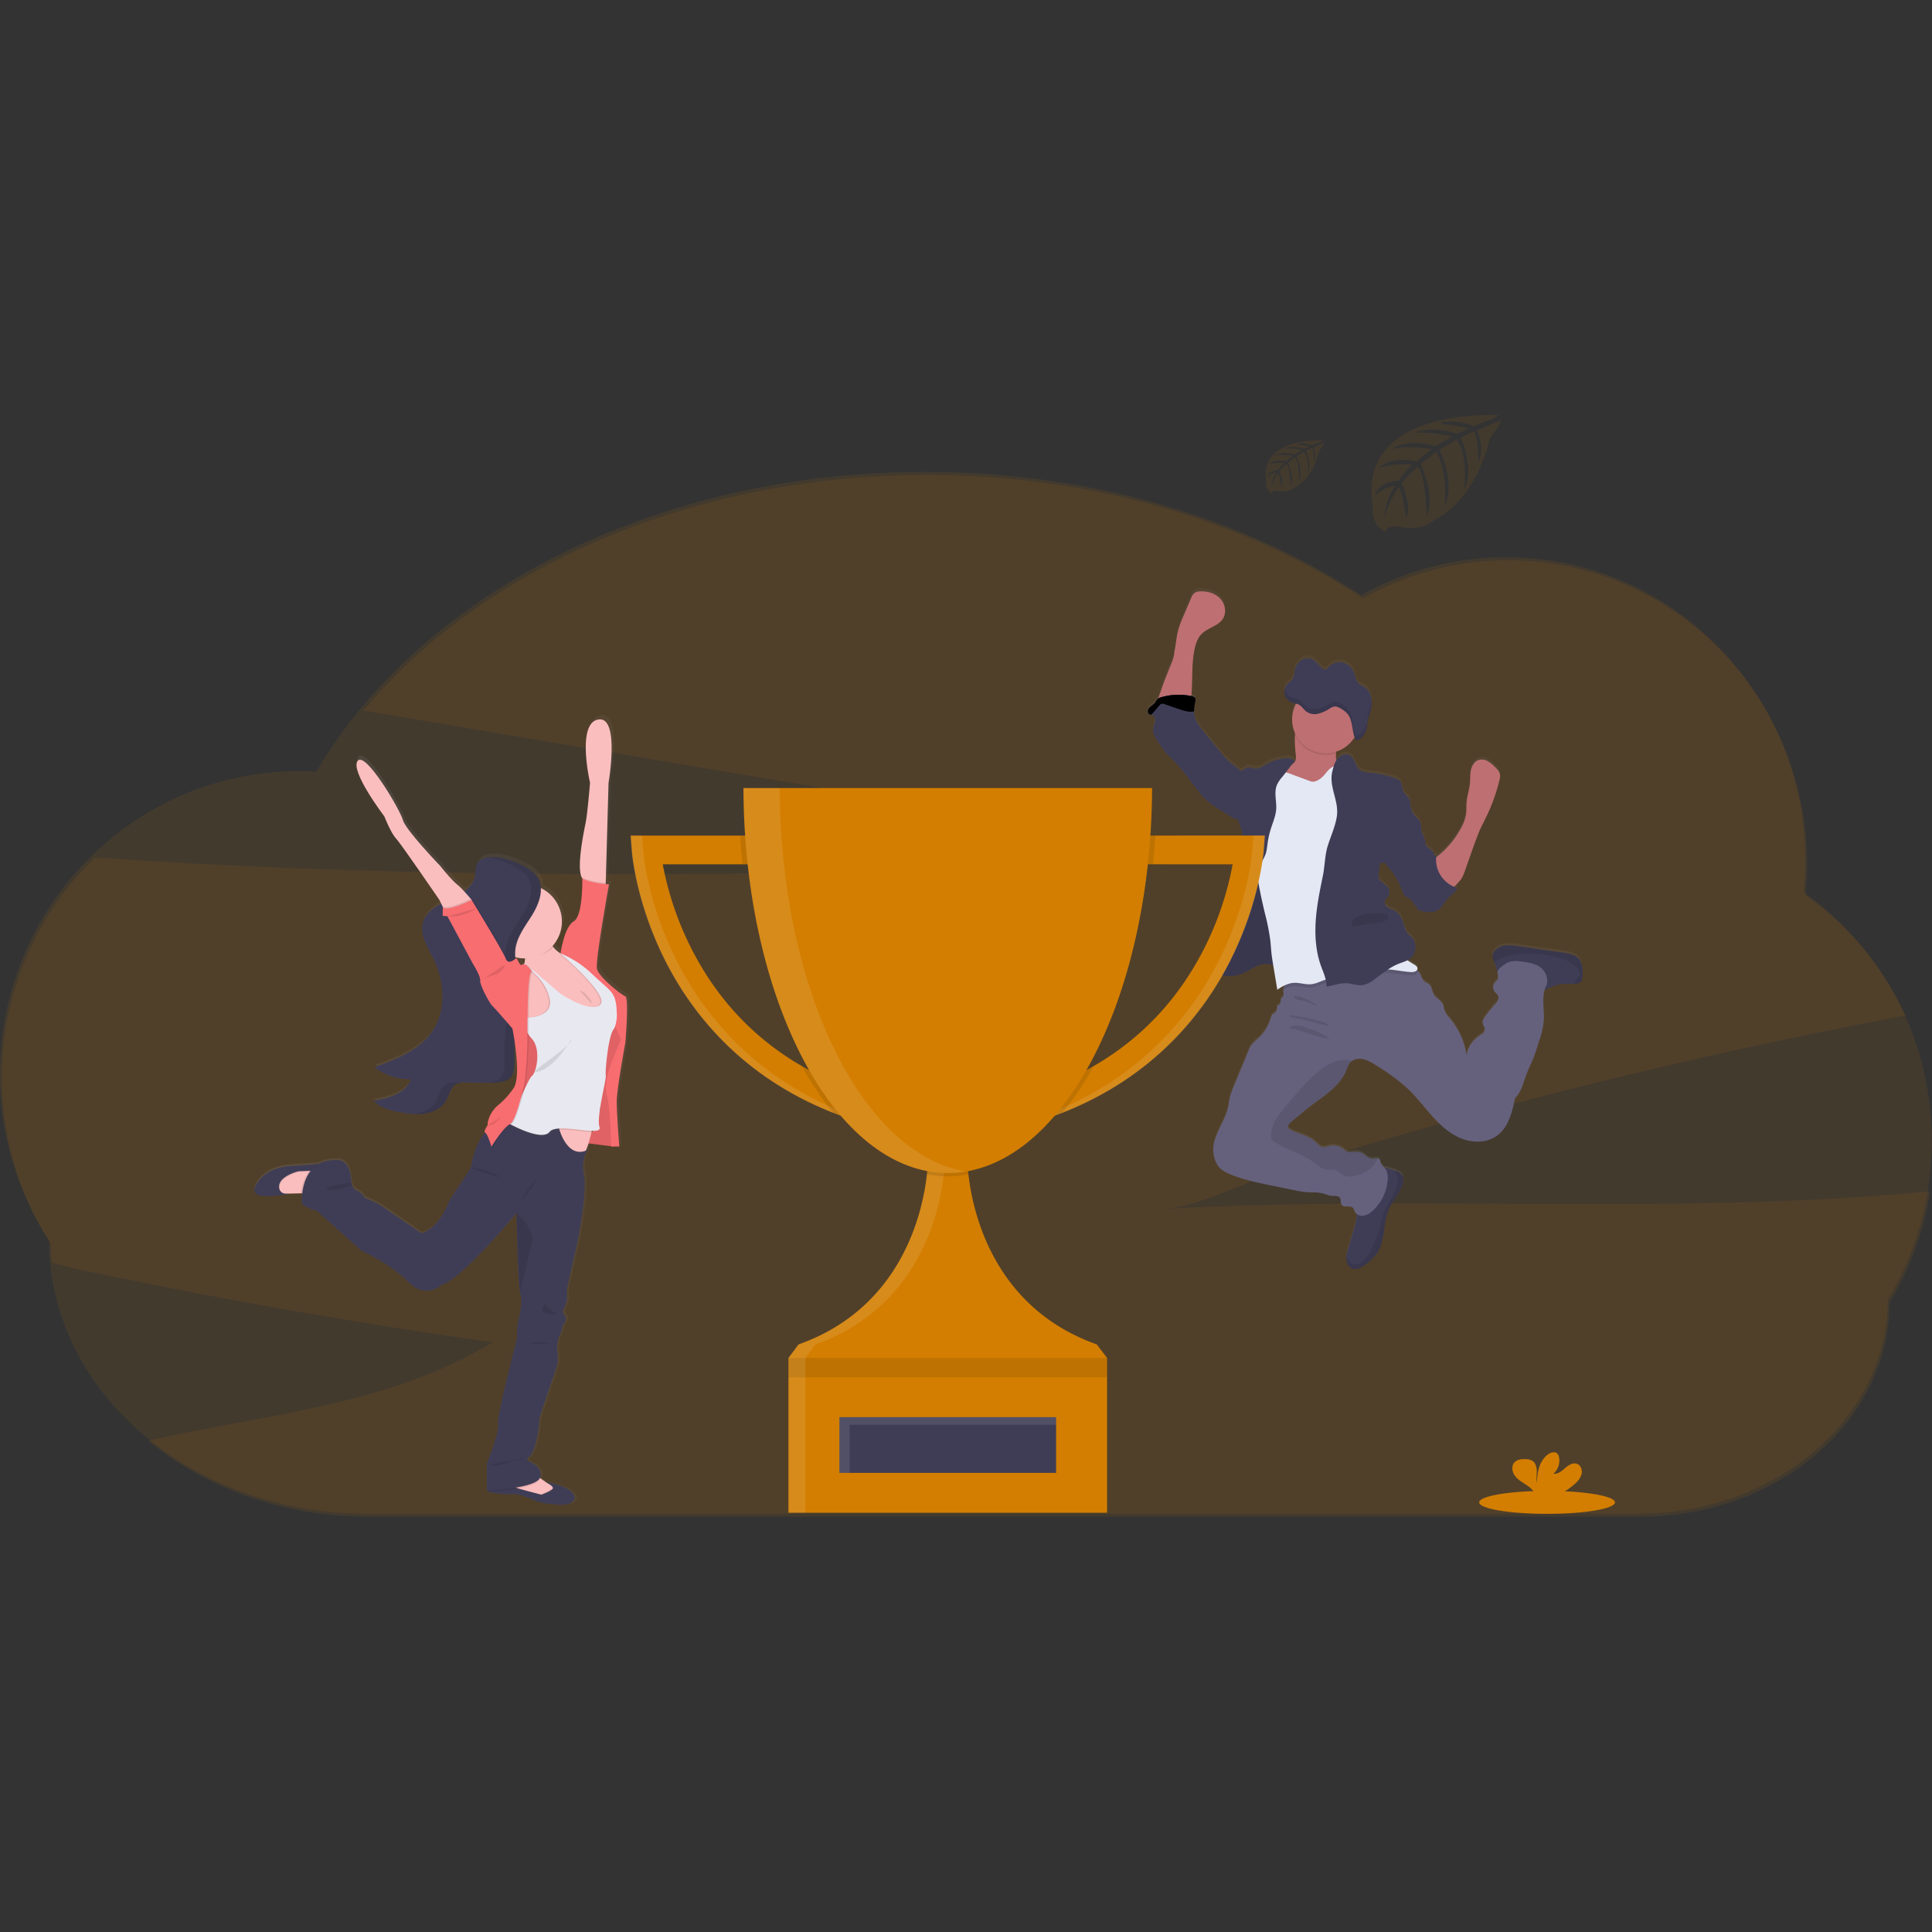 <svg xmlns="http://www.w3.org/2000/svg" xmlns:xlink="http://www.w3.org/1999/xlink" width="1000" height="1000"><rect width="100%" height="100%" fill="#333333" stroke="none"/><style><![CDATA[.B{opacity:.1}.C{fill:#3f3d56}.D{fill:#d37e01}.E{fill:#fbbebe}.F{fill:#f86d70}.G{fill:#be6f72}]]></style><defs><linearGradient id="A" gradientUnits="userSpaceOnUse"><stop offset="0" stop-color="gray" stop-opacity=".25"/><stop offset=".54" stop-color="gray" stop-opacity=".12"/><stop offset="1" stop-color="gray" stop-opacity=".1"/></linearGradient><linearGradient id="B" x1="150.62" y1="759.09" x2="372.84" y2="759.09" xlink:href="#A"/><linearGradient xlink:href="#A" id="C" x1="808.51" y1="852.41" x2="808.51" y2="450.11"/><path id="D" d="M707.86 517.03a32.2 32.2 0 0 0-.76 6c-3 .6-6.12-.4-9-1.4l-8.27-2.82a2.35 2.35 0 0 0-3.16.59c-1.33 1.38-3.16 4-5 5.55a4.08 4.08 0 0 1-.87-.19c-1.4-.58-1.18-2.73-.18-3.86s2.48-1.76 3.4-3a18.09 18.09 0 0 1 1.42-2.11 5.41 5.41 0 0 1 2.33-1.17 36.06 36.06 0 0 1 17.75-.67c1 .22 2.14.62 2.44 1.6a2.93 2.93 0 0 1-.09 1.48z"/></defs><g transform="matrix(.874 0 0 .874 .018 -88.897)"><g class="D"><path d="M687.72 817.8c22.1-1.26 49.52-16.25 70.84-22.88q37.85-11.74 76-22.6 132.8-37.8 268.47-64.4 12.66-2.5 25.36-4.86a179.51 179.51 0 0 0-59.26-71.17 182.06 182.06 0 0 0 1-18.78c0-99.14-79.23-179.5-177-179.5a174.18 174.18 0 0 0-85.9 22.55c-69.2-45.52-159.52-73.07-258.34-73.07-140.42 0-263.7 55.63-333.54 139.4l529.62 89.46c-229.53 6.85-459.77 13.66-688.64-2.42a181.42 181.42 0 0 0-26.12 229 139.97 139.97 0 0 0 .42 10.68c5.83 1.67 11.46 3.3 16.5 4.35q121.6 25.7 244.78 43c-60.5 37.3-134.2 42.6-204 58.4 33.8 27.9 79.7 45 130.28 45h753.12c81.55 0 147.65-56.77 147.65-126.8a180.19 180.19 0 0 0 24-65.89c-150.9 14.57-303.68 1.92-455.25 10.55z" class="B"/><path d="M1144 777.4a180 180 0 0 0-76-147.42 184.71 184.71 0 0 0 1-18.77c0-99.14-79.27-179.48-177-179.48a174.28 174.28 0 0 0-85.91 22.54c-69.2-45.54-159.53-73.1-258.35-73.1-160.74 0-299.1 72.95-360.46 177.56a175.77 175.77 0 0 0-10.3-.31c-97.74 0-177 80.37-177 179.5a180.53 180.53 0 0 0 29.12 98.67c0 89.2 84.2 161.5 188 161.5h753.14c81.54 0 147.64-56.78 147.64-126.82a180.52 180.52 0 0 0 26.12-93.89z" class="B"/></g><path d="M934.28 667.43a11.14 11.14 0 0 0-4.88-2.14c-1.87-.43-3.78-.7-5.68-1l-24.62-3.55a29 29 0 0 0-7.54-.4 9.57 9.57 0 0 0-6.56 3.4 5.11 5.11 0 0 0-1.14 3.2 8.44 8.44 0 0 0 1.12 3.32 11.1 11.1 0 0 1 .61 1.47 33.6 33.6 0 0 0 .88 3.35 2.84 2.84 0 0 0 .42.66 1.09 1.09 0 0 1 0 .17c-.27 1.38.6 2.82.2 4.15-.34 1.14-1.45 1.83-2.15 2.78a4.18 4.18 0 0 0-.1 4.61c.75 1.16 2.1 1.95 2.5 3.28.5 1.75-.87 3.44-2.1 4.8a74.23 74.23 0 0 0-6.26 7.89 4.89 4.89 0 0 0-1 2.35c-.1 1.74 1.56 3.27 1.27 5-.23 1.36-1.56 2.2-2.7 3-4.25 2.8-7.66 7.3-8 12.4a43.4 43.4 0 0 0-9.68-22c-1.43-1.72-3-3.45-3.6-5.63-.22-.87-.26-1.8-.56-2.64-1-2.65-4.18-3.8-5.57-6.23-1-1.72-1-3.93-2.24-5.44s-3.2-1.85-4.26-3.3a21.18 21.18 0 0 1-1.36-3.08 6.73 6.73 0 0 0-1.85-2.22 5.4 5.4 0 0 0-.46-.33 1.59 1.59 0 0 0 .53-1.18c0-1.17-1.16-1.94-2.17-2.52-1.3-.74-2.57-1.54-3.8-2.37a8.91 8.91 0 0 0 3.41-2.79 9.17 9.17 0 0 0 1.3-6 7.57 7.57 0 0 0-1.79-4.59c-.63-.67-1.42-1.15-2.08-1.78-1.7-1.67-2.3-4.14-3-6.42-.94-3-2.4-6.15-5.15-7.74-1.32-.77-2.86-1.13-4.15-1.94s-2.37-2.34-1.92-3.8c.3-1 1.23-1.7 1.86-2.54a5.06 5.06 0 0 0-1.27-7c-.74-.47-1.65-.88-1.8-1.74a3.18 3.18 0 0 1-2.32-2.46 9.48 9.48 0 0 1 0-3.56q.4-2.8.77-5.56a3.62 3.62 0 0 0 2.78 0 24.48 24.48 0 0 0 3 3.92 39.17 39.17 0 0 1 7 12.15c.57 1.6 1.15 3.4 2.63 4.24.5.3 1.1.44 1.6.75a5.94 5.94 0 0 1 1.56 1.6l3.6 4.76.06.24a1.4 1.4 0 0 0 .16.4 1.33 1.33 0 0 0 .86.44c3.68.85 7.8 1.63 11-.38 2.88-1.8 4.14-5.36 6.58-7.74 1.73-1.7 4.18-3 4.67-5.38a17.7 17.7 0 0 1-1.72-.63c.5-.5 1-1.08 1.68-1.74a21.18 21.18 0 0 0 2.66-3.17 20.43 20.43 0 0 0 2-4.48q2.9-8.24 5.8-16.5c.92-2.6 1.84-5.22 3-7.75 1.2-2.74 2.62-5.37 3.93-8.06a107 107 0 0 0 7.78-21.9 8 8 0 0 0 .31-3.19c-.28-1.73-1.6-3.1-2.84-4.32a20.84 20.84 0 0 0-4.26-3.53 7 7 0 0 0-5.34-.86c-2.56.75-4.17 3.37-4.76 6s-.37 5.34-.62 8c-.36 3.85-1.68 7.57-2 11.43-.17 2.23 0 4.5-.27 6.72a24.52 24.52 0 0 1-3 8.28 53.6 53.6 0 0 1-12.93 15.94c-.6.5-1.24 1-1.84 1.55 0-.43.07-.87.13-1.3a7.84 7.84 0 0 0-1.27.45 3.81 3.81 0 0 0-.15-1.5c-.8-2.4-4.36-3-5-5.43a11.1 11.1 0 0 1-.17-1.82c-.2-2.13-1.66-3.93-2.16-6-.46-1.9-.1-4-1-5.77a16.13 16.13 0 0 0-2.66-3 11.77 11.77 0 0 1-2.53-4.77l-.4-1.5a6.82 6.82 0 0 0-.36-3.29c-.9-2.26-3.26-3.7-4.1-6-.66-1.78-.37-4-1.62-5.38a5.85 5.85 0 0 0-2.37-1.43 52.73 52.73 0 0 0-14.27-3.37c-2.74-.25-5.76-.4-7.72-2.32-2.3-2.24-2.4-6.27-5.08-8-2.36-1.53-5.7-.4-7.53 1.75a9.53 9.53 0 0 0-.76 1 10.7 10.7 0 0 1-.21-4.1c0-.34.07-.7.1-1a20 20 0 0 0 10.84-8.56v.06l.12.3c.3.73.75 1.43 1.43 1.5a2 2 0 0 0 1.24-.45 10.27 10.27 0 0 0 1.66-1.44q.38-.42.72-.87a11.33 11.33 0 0 0 1.18-2 11.88 11.88 0 0 0 1-3.35c.18-1.16.2-2.35.4-3.5a21.61 21.61 0 0 1 .73-2.65l.3-.87.32-1a23.17 23.17 0 0 0 1-6.34q0-.54 0-1.08a10.55 10.55 0 0 0-3.36-7.45c-1.72-1.4-4-2-5.26-3.9-.82-1.28-1-2.93-1.48-4.43a10 10 0 0 0-7.86-7.07 8.75 8.75 0 0 0-6.22 1.71l-.14.1a10 10 0 0 0-2.48 2.76 8.25 8.25 0 0 1-3.52-2c-1-.93-1.77-2.1-2.78-3a7.15 7.15 0 0 0-7.12-1.5 8.51 8.51 0 0 0-5.09 5.83c-.55 2.06-.45 4.43-1.6 6.15-.9 1.34-2.35 2-3.37 3.22a6.06 6.06 0 0 0-1.26 2.67 7.23 7.23 0 0 0-.17 1.67c0 .25 0 .5.06.74v.12a5.29 5.29 0 0 0 .17.81 7 7 0 0 0 1.49 2.74 6.58 6.58 0 0 0 2.41 1.74 9.76 9.76 0 0 0 1.16.37l1.2.27.42.1a19.94 19.94 0 0 0-.56 17.61c0 .28-.07.56-.1.84a69.17 69.17 0 0 0 .52 11.79c.14 1.55.22 3.26-.73 4.5a8.52 8.52 0 0 1-1.45 1.29l1.65-2.08c-1.4-1.42-3.64-1.6-5.64-1.46a26.13 26.13 0 0 0-11 3.36c-2.24 1.3-4.54 3-7.1 2.7-1.5-.17-3-1-4.47-.6a9.06 9.06 0 0 0-2.29 1.36 3.1 3.1 0 0 1-1.88.58c-1.57-1.93-4-3.24-5.88-4.8a46.33 46.33 0 0 1-5.85-6.27L713 533.73c-2.68-3.32-5.43-6.9-5.9-11.16a10.93 10.93 0 0 1-.07-1.27 32.3 32.3 0 0 1 .76-6 3 3 0 0 0 0-1.45c-.3-1-1.45-1.37-2.44-1.6.13-.77.22-1.56.27-2.3.56-8.6-.05-17.34 1.77-25.76.7-3.24 1.82-6.52 4.15-8.87 3.65-3.7 9.76-4.58 12.56-8.95 2.34-3.64 1.4-8.8-1.53-12s-7.47-4.52-11.78-4.36a6.08 6.08 0 0 0-3.43.92 7.29 7.29 0 0 0-2.08 3.16l-4.3 10.43a63.08 63.08 0 0 0-3.14 8.38c-1.2 4.38-1.47 9-2.42 13.42 0 3.4-2.2 7.64-3.4 10.77-1.34 3.52-2.8 7-4 10.6-.3.9-1.35 3.57-2 6a3.66 3.66 0 0 0-.68.51 18.09 18.09 0 0 0-1.42 2.11c-.9 1.2-2.4 1.84-3.4 3s-1.2 3.3.18 3.87a4.08 4.08 0 0 0 .87.19 3.38 3.38 0 0 1 .54.09c1.5.42 2.1 2.3 1.87 3.87s-1 3-1.13 4.56c-.27 2.76 1.35 5.33 2.9 7.65a65.94 65.94 0 0 0 5.34 7.19c1.4 1.58 3 3 4.42 4.52 5.4 5.56 9.7 12.06 14.57 18.1a40.13 40.13 0 0 0 5.93 6.22 44.65 44.65 0 0 0 4.49 3.09l8.36 5.3a9.16 9.16 0 0 0 3.16 1.49 4.2 4.2 0 0 0 1.12 0c.05.25.1.5.15.74.65 2.62 2.08 5 2.24 7.67s-.08 5.4.1 8.1c.18 2.5.73 5 .87 7.45.28 4.72-.88 9.38-2 14-1.7 6.76-2.7 13.66-6 19.8-.92 1.7-2 3.4-2 5.34 0 .23 0 .47.06.7l-1.5.85c-.44.25-.88.5-1.28.76-1.9 1.24-3.93 2.6-4.7 4.75-.63 1.73-.34 3.7-1.1 5.4a2.39 2.39 0 0 1-.12.22c-.8 1.56-2.4 2.72-2.75 4.43-.27 1.3.25 2.7 0 4v.05a14.47 14.47 0 0 0-.54 2 2.39 2.39 0 0 0 .06.66 3.81 3.81 0 0 0 1.2 1.95 8 8 0 0 0 1.17.93q.64.42 1.32.78l.26.14c.38.2.76.4 1.15.57l.26.1a17.69 17.69 0 0 0 1.37.54l.32.1a13.85 13.85 0 0 0 1.1.32l.25.08.23.05 1 .2.37.07q.66.1 1.35.18h.4c.34 0 .67.05 1 .06h1.83c.47 0 .94-.07 1.4-.13h.15a18.46 18.46 0 0 0 1.26-.22l.32-.07a16.74 16.74 0 0 0 1.17-.3l.2-.06c.47-.14.94-.3 1.4-.47a36.74 36.74 0 0 0 4.62-2.29l3-1.62a23.29 23.29 0 0 1 2.28-1 12.87 12.87 0 0 1 6-1 23.5 23.5 0 0 1 3 .61v.33q1.22 7.2 2.4 14.4a29.32 29.32 0 0 1 4.14-2.49 9.21 9.21 0 0 0-.53 2.25 8.92 8.92 0 0 0 0 1.79c.1.95.3 2-.28 2.75-.35.46-1 .72-1.2 1.24a4.23 4.23 0 0 0-.1 1.63 2.6 2.6 0 0 1-2.38 2.42 3.8 3.8 0 0 1-1.51 4.46 5.28 5.28 0 0 0-1.16.76 3.46 3.46 0 0 0-.67 1.51 26.72 26.72 0 0 1-7.83 12.87 25.17 25.17 0 0 0-3.87 3.78 17.21 17.21 0 0 0-1.75 3.45q-4 9.78-8.12 19.57c-1.52 3.65-3 7.36-3.48 11.3-1.2 10.78-10.8 19.92-9 30.62a15 15 0 0 0 3.12 7.31c2 2.4 5 3.8 8 4.9 7.7 3 15.84 4.64 23.94 6.3l12.72 2.6a55.6 55.6 0 0 0 7.58 1.2c3.07.2 6.22-.08 9.2.7 1.85.48 3.62 1.37 5.53 1.47 1.64.1 3.66-.26 4.63 1.08s.22 3.1 1.14 4.3c1.48 1.9 5.1 0 6.7 1.78a8.29 8.29 0 0 1 1 2.21 4 4 0 0 0 1 1.26 8.45 8.45 0 0 1 .12 1.71 29.49 29.49 0 0 1-1.44 6.82q-1.8 6.1-3.6 12.2a27 27 0 0 0-1 4.4 10.57 10.57 0 0 0 0 2.18c.2 2.2 1.48 4.5 3.6 5.2a6.58 6.58 0 0 0 4.86-.6 21.48 21.48 0 0 0 4-2.7 27.31 27.31 0 0 0 5.77-5.94c5-7.48 3.38-17.6 6.9-25.87 2.33-5.52 6.87-10 8.38-15.82a6.33 6.33 0 0 0 .12-3.42c-.63-2-2.76-3.14-4.75-3.86h-.1a41 41 0 0 0-5-1.43c-.42-.1-.85-.16-1.28-.23a7.85 7.85 0 0 1-2.21-2.88 6.7 6.7 0 0 0-.47-1.73 1.8 1.8 0 0 0-1.44-.8c-1-.1-2.34.26-3.43.18-2.23-.16-3.7-2.35-5.7-3.36s-4.17-.76-6.3-.6a5.83 5.83 0 0 1-2.28-.14 8.57 8.57 0 0 1-2.4-1.65 10.06 10.06 0 0 0-8.81-1.77 9.6 9.6 0 0 1-3 .68c-1.95-.1-3.33-1.85-4.77-3.17-3.94-3.6-9.55-4.56-14.33-6.93a3.27 3.27 0 0 1-1.72-1.48c-.55-1.36.7-2.72 1.8-3.65l8.22-6.83c9-7.48 20.25-13.1 24.43-24.08a13.93 13.93 0 0 1 2-4.11 5.58 5.58 0 0 1 1.11-1 8.4 8.4 0 0 1 6.15-1.2 20.77 20.77 0 0 1 7.24 3.16q5.37 3.25 10.45 7a92.45 92.45 0 0 1 9.55 7.84c5.25 5 9.62 10.93 14.5 16.32s10.48 10.42 17.27 13 15 2.47 20.83-1.86c6.73-5 8.9-13.94 10.6-22.14 3.75-3.62 4.88-9.13 6.7-14 1.15-3.1 2.62-6 3.86-9.08 1.48-3.62 2.64-7.36 3.8-11.1a53.33 53.33 0 0 0 2.66-11.57c.48-6.23-1.2-12.86.56-18.7 2.3-.5 4.4-1.8 6.68-2.57 3.38-1.1 7-.93 10.58-.9h.23a5.46 5.46 0 0 0 3.52-.83c1.2-1 1.4-2.7 1.45-4.26.14-3.83-.1-8.13-2.97-10.6zM789.4 496.85a7.43 7.43 0 0 1-2.53.18z" fill="url(#C)"/><path d="M793.33 560.1a11 11 0 0 1-4.16 2.21l-7.1 2.54c-3.85 1.38-7.87 2.77-11.93 2.27-2.27-.28-12-1.7-13.47-3.48-2.24-2.74 5.6-6.77 8.3-9.08a11.34 11.34 0 0 0 1.68-1.48c1-1.22.87-2.93.73-4.47a69 69 0 0 1-.52-11.77 23.72 23.72 0 0 1 .4-2.79c1-4.6 5.28-2.92 8.66-1.7a67.71 67.71 0 0 1 11.75 5.09 8.43 8.43 0 0 1 2.9 2.46c1.48 2.24.9 5.18.65 8-.2 2.2-.2 4.3 1.17 5.88a15.14 15.14 0 0 1 1.89 2 3.75 3.75 0 0 1-.95 4.32zm-97.93-72.06c1-4.43 1.22-9 2.42-13.4a62.69 62.69 0 0 1 3.14-8.35l4.4-10.3a7.26 7.26 0 0 1 2.08-3.15 6.16 6.16 0 0 1 3.43-.92c4.3-.16 8.84 1.18 11.78 4.35s3.87 8.3 1.53 11.93c-2.8 4.37-8.9 5.25-12.56 8.93-2.33 2.35-3.46 5.62-4.15 8.85-1.82 8.4-1.2 17.1-1.77 25.7-.18 2.67-.7 5.72-3 7.1a8.75 8.75 0 0 1-4.48.87l-6.56.1c-1.1 0-5.1.7-5.82-.14-1.28-1.45 1.64-8.67 2.17-10.28 1.18-3.57 2.63-7.05 4-10.56 1.2-3.13 3.38-7.36 3.38-10.75z" class="G"/><path d="M830.84 802.2c-1.5 5.78-6.05 10.28-8.38 15.8-3.5 8.25-1.93 18.34-6.9 25.8a27.26 27.26 0 0 1-5.77 5.95 21.43 21.43 0 0 1-4 2.69 6.58 6.58 0 0 1-4.86.6c-2.1-.72-3.38-3-3.6-5.2a10.49 10.49 0 0 1 0-2.17 26.89 26.89 0 0 1 1-4.39q1.8-6.07 3.6-12.16a29.44 29.44 0 0 0 1.44-6.8c.13-2.52-1.47-5.8-.8-8.15.3-1.06 1.47-2 2-2.9a16.73 16.73 0 0 0 1.72-4.09c.82-2.8 1.38-5.77 3.1-8.12a19.06 19.06 0 0 1 3.9-3.65 10.34 10.34 0 0 1 3.72-2.09 9.11 9.11 0 0 1 4 .19 39.25 39.25 0 0 1 5 1.42h.1c2 .72 4.12 1.83 4.75 3.85a6.29 6.29 0 0 1-.03 3.42zm106.4-122.94c-.06 1.55-.25 3.28-1.45 4.25a5.46 5.46 0 0 1-3.52.83H932c-3.57 0-7.2-.2-10.58.9-2.57.85-4.93 2.4-7.6 2.72-3.7.42-7.16-1.6-10.43-3.36a103.75 103.75 0 0 0-9.47-4.5c-2.12-.87-6.45-1.43-7.47-3.75a34.14 34.14 0 0 1-.88-3.34 11.1 11.1 0 0 0-.61-1.47 8.45 8.45 0 0 1-1.12-3.31 5.11 5.11 0 0 1 1.14-3.2 9.59 9.59 0 0 1 6.55-3.37 29 29 0 0 1 7.54.4l24.62 3.54c1.9.27 3.8.54 5.68 1a11.14 11.14 0 0 1 4.88 2.14c2.9 2.44 3.15 6.73 3 10.5z" class="C"/><path d="M915.6 685.66c-3 6.33-.84 13.82-1.38 20.82a53.07 53.07 0 0 1-2.66 11.54c-1.16 3.72-2.32 7.45-3.8 11.06-1.24 3-2.7 6-3.86 9.06-1.83 4.88-3 10.37-6.7 14-1.7 8.18-3.86 17.12-10.6 22.08-5.85 4.32-14 4.47-20.83 1.86s-12.38-7.6-17.27-13-9.26-11.26-14.5-16.28a91 91 0 0 0-9.57-7.83q-5.08-3.7-10.45-6.94a20.93 20.93 0 0 0-7.24-3.15 8.4 8.4 0 0 0-6.15 1.2 5.58 5.58 0 0 0-1.11 1 13.76 13.76 0 0 0-2 4.1c-4.2 10.94-15.47 16.56-24.47 24.02l-8.22 6.8c-1.12.93-2.36 2.3-1.8 3.64a3.27 3.27 0 0 0 1.72 1.48c4.78 2.36 10.4 3.3 14.33 6.9 1.44 1.32 2.82 3.06 4.77 3.16a9.58 9.58 0 0 0 3-.67 10.09 10.09 0 0 1 8.81 1.76 8.57 8.57 0 0 0 2.4 1.65 5.83 5.83 0 0 0 2.28.14c2.13-.15 4.4-.34 6.3.6s3.48 3.2 5.7 3.35c1.1.08 2.4-.28 3.43-.18a1.8 1.8 0 0 1 1.44.8 6.63 6.63 0 0 1 .47 1.72c.4 1.4 1.8 2.27 2.7 3.43 1.38 1.78 1.58 4.2 1.44 6.45a27.52 27.52 0 0 1-8.76 18.42 10.84 10.84 0 0 1-5.39 3 5 5 0 0 1-5.34-2.37 8.22 8.22 0 0 0-1-2.2c-1.6-1.77-5.22.1-6.7-1.78-.92-1.18-.26-3.07-1.14-4.3s-3-1-4.63-1.07c-1.9-.1-3.68-1-5.53-1.47-3-.78-6.14-.5-9.2-.7a55.6 55.6 0 0 1-7.58-1.2l-12.72-2.6c-8.1-1.65-16.23-3.32-23.94-6.27-2.95-1.12-5.92-2.5-8-4.9a15 15 0 0 1-3.12-7.3c-1.8-10.67 7.8-19.8 9-30.54.43-3.92 2-7.62 3.48-11.26q4.07-9.76 8.12-19.53a17.4 17.4 0 0 1 1.7-3.46 25.11 25.11 0 0 1 3.87-3.77 26.63 26.63 0 0 0 7.83-12.84 3.46 3.46 0 0 1 .67-1.51 5.62 5.62 0 0 1 1.16-.75 3.8 3.8 0 0 0 1.51-4.45 2.6 2.6 0 0 0 2.38-2.42 4.18 4.18 0 0 1 .1-1.62c.24-.52.84-.78 1.2-1.24.57-.75.37-1.8.28-2.74a8.92 8.92 0 0 1 0-1.79 9.19 9.19 0 0 1 2.68-5.59c2.4-2.35 5.8-1.74 9.1-2.3a52.07 52.07 0 0 0 9.6-3.07 94.31 94.31 0 0 1 27.11-6.27 59.19 59.19 0 0 1 27.38 4.36 15.57 15.57 0 0 1 3.53 2 6.69 6.69 0 0 1 1.85 2.21 20.6 20.6 0 0 0 1.36 3.07c1.07 1.46 3.1 1.93 4.26 3.3s1.27 3.7 2.24 5.42c1.4 2.44 4.6 3.57 5.57 6.22.3.84.34 1.76.56 2.63.54 2.18 2.16 3.9 3.6 5.62a43.21 43.21 0 0 1 9.68 22c.32-5.07 3.73-9.56 8-12.36 1.15-.75 2.48-1.58 2.7-2.94.3-1.72-1.38-3.25-1.27-5a4.9 4.9 0 0 1 1-2.34 74 74 0 0 1 6.26-7.87c1.23-1.35 2.6-3 2.1-4.78-.4-1.33-1.75-2.1-2.5-3.27a4.16 4.16 0 0 1 .1-4.6c.7-.95 1.8-1.64 2.15-2.77.4-1.33-.48-2.77-.2-4.14a5.12 5.12 0 0 1 2.06-2.67 17.13 17.13 0 0 1 4.47-2.94c2.64-1 5.58-.63 8.38-.24 4.68.65 9.93 1.65 12.57 5.57 1.7 2.45 2.55 6.17 1.3 8.8z" fill="#65617d"/><path d="M937.24 679.26c-.06 1.55-.25 3.28-1.45 4.25a5.46 5.46 0 0 1-3.52.83H932c.4-2.08 2.94-3.27 3.38-5.38a4.76 4.76 0 0 0-1.1-3.63c-2.14-2.9-5.58-4.5-9-5.66a59.62 59.62 0 0 0-30.06-2.25 30.27 30.27 0 0 0-7.9 2.43 25.74 25.74 0 0 0-2.4 1.7 8.45 8.45 0 0 1-1.12-3.31 5.11 5.11 0 0 1 1.14-3.2 9.59 9.59 0 0 1 6.55-3.37 29 29 0 0 1 7.54.4l24.62 3.54c1.9.27 3.8.54 5.68 1a11.14 11.14 0 0 1 4.88 2.14c2.94 2.44 3.18 6.73 3.03 10.5zM830.84 802.2c-1.5 5.78-6.05 10.28-8.38 15.8-3.5 8.25-1.93 18.34-6.9 25.8a27.26 27.26 0 0 1-5.77 5.95 21.43 21.43 0 0 1-4 2.69 6.58 6.58 0 0 1-4.86.6c-2.1-.72-3.38-3-3.6-5.2a10.49 10.49 0 0 1 0-2.17l.06.16c.87 2.1 2.3 4.3 4.53 4.67a6.13 6.13 0 0 0 4.62-1.63c3.3-2.65 5.22-6.6 7.05-10.4a43.3 43.3 0 0 0 3.38-8.63c.4-1.7.6-3.44 1-5.14 1.9-8.26 8.37-15 9.8-23.37a5.72 5.72 0 0 0 .08-1.75 8.84 8.84 0 0 0-.86-2.18 10.8 10.8 0 0 1-.76-2.42c2 .72 4.12 1.83 4.75 3.85a6.29 6.29 0 0 1-.16 3.39zm-15.1-14.34a14.49 14.49 0 0 1-4.51 6.16 22 22 0 0 1-9.71 4.2 9.66 9.66 0 0 1-5-.06c-2.22-.77-3.82-2.85-6.1-3.45-1.62-.44-3.36-.05-5-.3-2.95-.4-5.24-2.66-7.62-4.46-7.3-5.48-16.86-7.25-24.15-12.73a2.24 2.24 0 0 1-.78-.81 2.41 2.41 0 0 1-.15-1.13 23 23 0 0 1 2.19-9.61 33.53 33.53 0 0 1 4.12-5.87c6.53-8 13.1-16.06 20.9-22.8 3.28-2.83 6.86-5.47 11-6.75 2.3-.7 6.84-1.38 9.64-.18a5.58 5.58 0 0 0-1.11 1 13.76 13.76 0 0 0-2 4.1c-4.2 10.95-15.48 16.57-24.48 24.03l-8.22 6.8c-1.12.93-2.36 2.3-1.8 3.64a3.27 3.27 0 0 0 1.72 1.48c4.78 2.36 10.4 3.3 14.33 6.9 1.44 1.32 2.82 3.06 4.77 3.16a9.58 9.58 0 0 0 3-.67 10.09 10.09 0 0 1 8.81 1.76 8.57 8.57 0 0 0 2.4 1.65 5.83 5.83 0 0 0 2.28.14c2.13-.15 4.4-.34 6.3.6s3.48 3.2 5.7 3.35c1.1.08 2.4-.3 3.45-.18z" class="B"/><path d="M723.77 652.14c-1.9 1.22-3.92 2.6-4.7 4.72-.64 1.73-.34 3.7-1.1 5.4s-2.5 2.85-2.88 4.65c-.27 1.3.26 2.7 0 4a17.24 17.24 0 0 0-.55 2.08c-.1 1.5 1.18 2.7 2.43 3.53a20.3 20.3 0 0 0 18.17 2c2.67-1 5.08-2.63 7.64-3.9a15.11 15.11 0 0 1 8.23-2c1.65.18 3.23.78 4.88 1a5.12 5.12 0 0 0 4.57-1.36 5.7 5.7 0 0 0 1-2.37c1.4-5.5.76-11.3-.56-16.83s-3.32-10.83-4.73-16.32c-1-4.07-1.77-8.24-3.44-12.1s-4.48-7.43-8.4-8.9a1.57 1.57 0 0 0-1-.13 1.7 1.7 0 0 0-.65.48 30.75 30.75 0 0 0-6.86 11.54c-1.57 4.8-2 9.87-3.44 14.68-.62 2-1.42 4.68-3 6.2s-3.8 2.48-5.6 3.63z" class="C"/><path d="M761.48 669.84a5.83 5.83 0 0 1-1.05 2.37 5.07 5.07 0 0 1-4.57 1.35c-1.64-.2-3.22-.8-4.87-1a15.08 15.08 0 0 0-8.23 2l-7.65 3.9a20.19 20.19 0 0 1-12.13.69 19.57 19.57 0 0 1-6-2.64c-1.26-.82-2.53-2-2.43-3.53a17.09 17.09 0 0 1 .55-2.07c.26-1.3-.26-2.7 0-4 .38-1.8 2.12-3 2.88-4.66s.47-3.65 1.1-5.38c.78-2.13 2.8-3.5 4.7-4.73s4.16-2.17 5.68-3.66a5.64 5.64 0 0 0 .53-.74 18 18 0 0 0 2.38-5.51c1.47-4.82 1.87-9.9 3.43-14.7a30.81 30.81 0 0 1 6.87-11.53 1.51 1.51 0 0 1 .64-.48 1.6 1.6 0 0 1 1 .12c3.92 1.48 6.73 5.06 8.4 8.9s2.4 8 3.44 12.08c1.4 5.5 3.4 10.82 4.73 16.33s1.97 11.37.58 16.87zm29.74-121.96a20 20 0 0 1-24.36-11 23.72 23.72 0 0 1 .4-2.79c1-4.6 5.28-2.92 8.66-1.7a67.71 67.71 0 0 1 11.75 5.09 8.43 8.43 0 0 1 2.9 2.46c1.48 2.2.9 5.15.65 7.94z" class="B"/><circle r="20" cy="527.82" cx="785.18" class="G"/><path d="M839.45 677.28c0 1.66-2.25 2.2-3.92 2.1-6-.35-11.87-2-17.8-1.5-7.5.68-14.4 4.83-21.94 5.2-2.9.15-5.85-.28-8.7.25-3.7.7-7 2.94-10.77 3.26-3.27.28-6.5-.95-9.77-.82a15.7 15.7 0 0 0-6.53 1.86 9.19 9.19 0 0 1 2.68-5.59c2.4-2.35 5.8-1.74 9.1-2.3a52.07 52.07 0 0 0 9.6-3.07 94.31 94.31 0 0 1 27.11-6.27 59.19 59.19 0 0 1 27.37 4.33 15.57 15.57 0 0 1 3.53 2 1.57 1.57 0 0 1 .07.54z" class="B"/><path d="M775.93 564.34l-11.52-4.26a16.54 16.54 0 0 0-4.36-1.16c-3.92-.3-7.6 2.3-9.7 5.64s-2.88 7.3-3.55 11.17q-1.38 7.94-2.34 15.94a104.13 104.13 0 0 0-1.05 14.54c.23 12.38 2.85 24.6 5.73 36.64a128.88 128.88 0 0 1 3.19 16.25c.24 2.26.35 4.53.6 6.8.26 2.55.68 5.07 1.1 7.6l2.4 14.37c3-2.13 6.4-4 10.1-4.1 3.27-.12 6.5 1.1 9.77.82 3.75-.3 7.07-2.56 10.77-3.25 2.86-.53 5.8-.1 8.72-.25 7.52-.38 14.43-4.54 21.93-5.2 5.95-.54 11.86 1.14 17.82 1.5 1.66.1 3.9-.43 3.9-2.1 0-1.16-1.16-1.93-2.17-2.5a107 107 0 0 1-13.55-9.67c-3.94-3.12-7.94-6.32-10.65-10.54-6.53-10.15-4.3-23.88-9.86-34.6-4.53-8.7 0-20.1 0-29.9 0-4.9 0-9.84-1.15-14.6a61.89 61.89 0 0 0-2.68-7.8l-3.9-9.85a1.61 1.61 0 0 0-.46-.75 1.53 1.53 0 0 0-.89-.27 9.38 9.38 0 0 0-6.46 2.07c-1.83 1.5-3 3.63-4.8 5.18-1.97 1.7-4.5 3.2-6.96 2.3z" fill="#e3e8f4"/><g class="C"><path d="M789 558.66c.64-2.74 1.33-5.6 3.16-7.73s5.17-3.27 7.53-1.74c2.68 1.74 2.8 5.76 5.08 8 2 1.92 5 2.07 7.72 2.32a52.35 52.35 0 0 1 14.27 3.36 5.83 5.83 0 0 1 2.37 1.42c1.25 1.42 1 3.6 1.62 5.37.85 2.28 3.2 3.73 4.1 6 1 2.52 0 5.34-.84 7.93-1.5 4.65-2.46 9.48-3.93 14.15s-3.56 9.27-7 12.8c-1.52 1.56-3.78 3-5.78 2.07l-.77 5.55a9.43 9.43 0 0 0 0 3.55 3.18 3.18 0 0 0 2.32 2.46c.15.86 1.06 1.27 1.8 1.74a5 5 0 0 1 1.27 7c-.63.85-1.56 1.52-1.86 2.53-.45 1.46.62 3 1.92 3.8s2.83 1.17 4.15 1.94c2.74 1.58 4.2 4.7 5.15 7.7.7 2.28 1.28 4.75 3 6.4.66.63 1.45 1.1 2.08 1.77a7.59 7.59 0 0 1 1.79 4.59 9.11 9.11 0 0 1-1.3 6c-2 2.86-5.73 3.7-9 5-5.3 2.18-9.68 6.08-14.36 9.4a15.32 15.32 0 0 1-6.55 3.08c-3.24.43-6.43-1-9.7-1.13a24.06 24.06 0 0 0-5.78.76l-6 1.3c.32-4.65-2.24-9.3-3.67-13.74-2.7-8.34-3.2-17.26-2.56-26s2.42-17.36 4.18-25.94c1.23-6 1.1-12.27 3-18.1 1.77-5.6 4.3-11 5.23-16.84 1.52-9.45-4.8-17.46-2.66-26.78z"/><path d="M834.5 577.15a11 11 0 0 1 1.15 3.25 11.73 11.73 0 0 0 2.53 4.76 16.39 16.39 0 0 1 2.66 3c.92 1.74.57 3.86 1 5.76.5 2.07 1.95 3.87 2.16 6a11 11 0 0 0 .17 1.82c.65 2.42 4.2 3 5 5.42.53 1.57-.38 3.28-.2 4.93a4.34 4.34 0 0 1 .09 1.56 3.17 3.17 0 0 1-1.14 1.46 23 23 0 0 0-6.58 11.71 66.69 66.69 0 0 0-1.51 13.53l-3.9-5.17a5.94 5.94 0 0 0-1.56-1.6c-.5-.3-1.08-.45-1.6-.75-1.48-.84-2.06-2.62-2.63-4.22a39 39 0 0 0-7-12.12c-1.6-1.87-3.44-3.75-3.8-6.18a11.38 11.38 0 0 1 .18-3.34c1-6.55 2.07-13.26 5.26-19.07 1.5-2.72 3.42-5.18 4.85-7.94.96-1.83 2.3-6.6 4.87-2.8zm-98.66 6.3a4.57 4.57 0 0 1-.62 2.4 3.16 3.16 0 0 1-3.16 1 9.14 9.14 0 0 1-3.16-1.48q-4.18-2.64-8.36-5.3a46.28 46.28 0 0 1-4.49-3.08 40.07 40.07 0 0 1-5.93-6.21c-4.86-6-9.16-12.5-14.57-18-1.47-1.5-3-2.94-4.42-4.5a65.82 65.82 0 0 1-5.34-7.18c-1.56-2.3-3.18-4.87-2.9-7.63.16-1.56.9-3 1.13-4.55s-.37-3.44-1.87-3.86a3.38 3.38 0 0 0-.54-.09 4.08 4.08 0 0 1-.87-.19c-1.4-.58-1.18-2.73-.18-3.86s2.48-1.76 3.4-3a18.09 18.09 0 0 1 1.42-2.11 5.41 5.41 0 0 1 2.33-1.17 36.06 36.06 0 0 1 17.75-.67c1 .22 2.14.62 2.44 1.6a2.93 2.93 0 0 1 0 1.44 32.2 32.2 0 0 0-.76 6 10.64 10.64 0 0 0 .07 1.26c.47 4.24 3.22 7.83 5.9 11.14l9.65 11.75a46.17 46.17 0 0 0 5.85 6.25c2 1.66 4.6 3 6.15 5.13 1.27 1.72.86 4.07 1 6.14a136.28 136.28 0 0 1 .1 18.78z"/></g><path d="M862.84 625.16a21 21 0 0 0 2.66-3.15 20.78 20.78 0 0 0 2-4.47l5.8-16.45 3-7.74 3.93-8A106.7 106.7 0 0 0 888 563.6a8.06 8.06 0 0 0 .31-3.19c-.28-1.73-1.6-3.08-2.84-4.3a20.79 20.79 0 0 0-4.26-3.52 7 7 0 0 0-5.34-.86c-2.56.75-4.17 3.37-4.76 6s-.37 5.32-.62 8c-.36 3.84-1.68 7.55-2 11.4-.17 2.23 0 4.48-.27 6.7a24.47 24.47 0 0 1-3 8.27 53.69 53.69 0 0 1-12.93 15.9 20.79 20.79 0 0 0-3.88 3.73 12.17 12.17 0 0 0-1.87 4.66 10.73 10.73 0 0 0 .81 7.57c1.63 2.78 4.76 4 7.75 4.62 4.04.84 4.97-.54 7.74-3.4z" class="G"/><path d="M785.3 498.84a9.33 9.33 0 0 1 9.06-4.91 10 10 0 0 1 7.86 7.06c.47 1.5.66 3.14 1.48 4.42 1.24 1.93 3.54 2.5 5.26 3.9a10.53 10.53 0 0 1 3.36 7.44 22.51 22.51 0 0 1-1.33 8.41 26.74 26.74 0 0 0-1 3.52c-.2 1.16-.22 2.34-.4 3.5a11.4 11.4 0 0 1-4.59 7.57 2 2 0 0 1-1.24.45c-.78-.1-1.26-1-1.55-1.82-1.6-4.6-1.2-10.2-4.14-13.86a15.15 15.15 0 0 0-4.74-3.53 6.11 6.11 0 0 0-2.42-.91 6.37 6.37 0 0 0-3.5 1.28 21.79 21.79 0 0 1-6.92 3.06 8.5 8.5 0 0 1-7.15-1.54c-1.38-1.14-2.4-2.85-3.92-3.74s-3.13-.84-4.64-1.45A6.87 6.87 0 0 1 762 507.2c1-1.2 2.48-1.88 3.37-3.2 1.15-1.72 1.05-4.08 1.6-6.14a8.45 8.45 0 0 1 5.09-5.81 7.15 7.15 0 0 1 7.12 1.49c1 .9 1.8 2.06 2.78 3a8 8 0 0 0 7.4 2" class="C"/><path d="M801.74 646.03a3.88 3.88 0 0 0-1.06 4.24c.22.47 10.54-1.52 11.63-1.67 2.72-.4 7.5-.2 9.32-2.7 3.26-4.4-6.84-3.43-8.7-3.27-3.52.3-8.52.78-11.2 3.4z" class="B"/><use xlink:href="#D" class="C"/><use xlink:href="#D" class="B"/><path d="M783.5 706.88c1.44.48 3 1.18 3.5 2.62l-17.58-4.47c-1.06-.27-4.86-.58-5.56-1.4-1-1.22 2.55-.38 3.2-.3l5.8.94c3.64.65 7.14 1.72 10.65 2.6zm4.5 10.25c-1-.67-3.87-.6-5.1-.88l-5.34-1.55c-3.6-1.17-7.15-2.5-10.84-3.36-.68-.15-3-.2-2.9-1.05s2.32-1.16 2.87-1.2c3.27-.24 7.35 1.3 10.4 2.38a45.79 45.79 0 0 1 10.91 5.66zm-7.34-19.4c-3.67-1-7-3.28-10.78-3.72a4.38 4.38 0 0 1-2.75-.84 3.24 3.24 0 0 1-.89-1.6c2.53-.13 5.47.94 7.77 1.95a24.45 24.45 0 0 1 3.64 1.94c.84.5 2.1 1.98 3 2.27z" class="B"/><path d="M850.62 608.2a17.49 17.49 0 0 0 12.26 19.33c-.5 2.37-2.94 3.68-4.67 5.37-2.44 2.37-3.7 5.92-6.58 7.72-3.2 2-7.34 1.22-11 .38a1.34 1.34 0 0 1-.86-.45 1.23 1.23 0 0 1-.16-.39c-1.2-4.43-2-9.16-.76-13.6 1-3.78 3.4-7 5.32-10.34s2.1-6.92 6.45-8.02zm-89.42-57.34a26 26 0 0 0-11 3.35c-2.24 1.28-4.54 3-7.1 2.7-1.5-.17-3-1-4.47-.6a8.77 8.77 0 0 0-2.29 1.36 2.59 2.59 0 0 1-2.52.4l-1 13.84c-.38 5.26-.75 10.63.5 15.76.65 2.62 2.08 5 2.24 7.66s-.08 5.4.1 8.08c.18 2.5.73 4.94.87 7.43.28 4.7-.88 9.36-2 13.93-1.7 6.74-2.7 13.63-6 19.73-.92 1.7-2 3.4-2 5.33 0 .24 0 .47.06.7-1 .55-1.93 1.07-2.78 1.6-1.9 1.23-3.93 2.6-4.7 4.73-.63 1.73-.34 3.7-1.1 5.38s-2.5 2.86-2.88 4.66c-.27 1.3.25 2.7 0 4a17.09 17.09 0 0 0-.55 2.07c-.1 1.5 1.17 2.7 2.43 3.53a19.57 19.57 0 0 0 6 2.64l5.97-23.7a191.09 191.09 0 0 0 13.53-31.47 67.66 67.66 0 0 1 3.91-10.36 48.68 48.68 0 0 0 3-5.88c.9-2.52 1-5.25 1.44-7.9a55.37 55.37 0 0 1 2.35-9.13c1.08-3.2 2.33-6.4 2.55-9.78.33-4.82-1.42-9.9.44-14.37a19.11 19.11 0 0 1 3.05-4.59c2.58-3.16 4.93-6.47 7.5-9.63-1.34-1.43-3.57-1.58-5.57-1.46z" class="C"/><path d="M789.4 495.55l-1.25.1-.14.1a7.38 7.38 0 0 0 1.39-.19zm22.87 20.75a26.94 26.94 0 0 1-1.28 5.84 26.74 26.74 0 0 0-1 3.52c-.2 1.16-.22 2.34-.4 3.5a11.4 11.4 0 0 1-4.59 7.57 2 2 0 0 1-1.24.45c-.78-.1-1.26-1-1.55-1.82-1.6-4.6-1.2-10.2-4.14-13.86a15.15 15.15 0 0 0-4.74-3.53 6.11 6.11 0 0 0-2.42-.91 6.37 6.37 0 0 0-3.5 1.28 21.79 21.79 0 0 1-6.92 3.06 8.5 8.5 0 0 1-7.15-1.54c-1.38-1.14-2.4-2.85-3.92-3.74s-3.13-.84-4.64-1.45a6.83 6.83 0 0 1-3.9-4.46 2.87 2.87 0 0 1-.08-.38 7 7 0 0 0 .08 3.38 6.83 6.83 0 0 0 3.9 4.46c1.5.6 3.2.62 4.64 1.45s2.54 2.6 3.92 3.74a8.5 8.5 0 0 0 7.15 1.54 21.79 21.79 0 0 0 6.92-3.06 6.37 6.37 0 0 1 3.5-1.28 6.11 6.11 0 0 1 2.42.91 15.15 15.15 0 0 1 4.67 3.56c2.93 3.66 2.55 9.27 4.14 13.86.3.83.77 1.73 1.55 1.82a2 2 0 0 0 1.31-.48 11.4 11.4 0 0 0 4.6-7.6c.18-1.16.2-2.34.4-3.5a26.74 26.74 0 0 1 1-3.52 22.51 22.51 0 0 0 1.33-8.41c-.02-.12-.04-.26-.06-.4z" class="B"/><path d="M749 596.55l-.68 9.13c-.1 1.24-2.47 30.76-19.95 65.26-15 29.6-44.2 68.13-99.3 89.8q-6.45 2.55-13.4 4.76l-5.16-16.2a189.43 189.43 0 0 0 37.22-16.28c28.1-16.22 49.93-39.37 65.16-69.16a185.77 185.77 0 0 0 17.1-50.3h-62.7v-17z" class="D"/><path d="M622.32 760.74c55.1-21.66 84.3-60.2 99.3-89.78 17.48-34.5 19.86-64 19.95-65.26l.68-9.13h7l-.68 9.13c-.1 1.24-2.47 30.76-19.95 65.26-15 29.6-44.2 68.12-99.3 89.78q-6.45 2.55-13.4 4.77l-.68-2.13q3.62-1.3 7.08-2.64z" fill="#fff" class="B"/><path d="M512 749.3l-5.16 16.2q-6.95-2.22-13.4-4.77c-55.1-21.66-84.3-60.2-99.3-89.78-17.48-34.5-19.86-64-19.95-65.26l-.68-9.13h81.66v17h-62.7a185.88 185.88 0 0 0 17.15 50.3c15.23 29.8 37.06 52.94 65.15 69.15A189 189 0 0 0 512 749.29z" class="D"/><path d="M500.18 760.74c-55.1-21.66-84.3-60.2-99.3-89.78-17.48-34.5-19.86-64-19.95-65.26l-.68-9.13h-7l.68 9.13c.1 1.24 2.47 30.76 19.95 65.26 15 29.6 44.2 68.12 99.3 89.78q6.45 2.55 13.4 4.77l.68-2.13q-3.6-1.3-7.08-2.64z" fill="#fff" class="B"/><path d="M655.6 905.9v91.67H466.92V905.9l6-8c61.14-21.7 73.53-78.3 76-100.68a92.05 92.05 0 0 0 .63-9.32h23.33a92.05 92.05 0 0 0 .63 9.32c2.5 22.4 14.9 79 76 100.68z" class="D"/><path d="M466.92 905.9H655.6v11.5H466.92z" class="B"/><path d="M482.92 897.9c61.14-21.7 73.53-78.3 76-100.68a92.05 92.05 0 0 0 .63-9.32h-10a92.05 92.05 0 0 1-.63 9.32c-2.5 22.4-14.9 79-76 100.68l-6 8v91.67h10V905.9z" fill="#fff" class="B"/><path d="M438.26 596.55h16.92v17h-15.42q-.9-8.4-1.5-17zM512 749.3l-5.16 16.2q-6.95-2.22-13.4-4.77A179.15 179.15 0 0 1 474.77 733 189 189 0 0 0 512 749.29zm98.5 0a189.43 189.43 0 0 0 37.22-16.28 179.86 179.86 0 0 1-18.67 27.73q-6.45 2.55-13.4 4.76zm73.74-152.75q-.6 8.6-1.5 17h-15.4v-17zM573.55 797.2a64.64 64.64 0 0 1-24.59 0 92.05 92.05 0 0 0 .63-9.32h23.33a92.05 92.05 0 0 0 .63 9.32z" class="B"/><path d="M440.26 568.4c.43 126.06 54.43 228 121 228s120.56-101.94 121-228z" class="D"/><path d="M461.76 568.4h-21.5c.43 126.06 54.43 228 121 228a65.35 65.35 0 0 0 10.75-.91c-61.54-10.28-109.84-107.9-110.25-227.1z" fill="#fff" class="B"/><path d="M497.1 940.98h128.33v33H497.1z" class="C"/><path d="M503.1 973.98v-28.5h122.33v-4.5H497.1v33z" fill="#fff" class="B"/><path d="M371.82 690.1c-2.3-.77-15.9-11.53-16.94-16.4s7.2-50.24 7.2-50.24-.76 0-2-.15v-.73l1.7-59.6s6.93-40-6.16-37.67-4.88 37.67-4.88 37.67-1.5 17.94-2.54 23.32c-1 5.2-5.58 26.33-2.46 32.9a7.16 7.16 0 0 0 .38.68s.52 22.55-5.13 25.63c-5.4 2.93-7.63 17.68-7.82 19l-.3-.12a15.67 15.67 0 0 1-4.17-3.81c-.12-.15-.2-.3-.32-.47a22 22 0 0 0-.59-29.87 22.18 22.18 0 0 0-6.19-4.52 14.2 14.2 0 0 0-1.33-5.52c-2.6-5.56-17-12.83-27.23-13-4.72-.14-8.6 1.2-10 4.9-.72 1.87-.5 4-.8 5.94-.6 4-3.17 7.13-6.47 9.62a40.56 40.56 0 0 0-4.31-4.15c-3.34-2.56-10-11-10-11s-20.8-21.53-22.33-27.43-22.3-41.33-26.93-35.16 15.9 33.06 15.9 33.06 3.9 9.77 6.9 13.07 26 36.7 26 36.7l1.1 2.28c-4.86 2.56-9.3 5.82-10.87 10.9-2.3 7.48 2.73 15 6.2 22 6.78 13.66 7.75 31.08-1 43.56-7.84 11.02-21.44 16.26-34.17 20.84a33.63 33.63 0 0 0 21.6 7.17c-2.94 8.52-13.36 11.34-22.24 12.92 4.66 4.48 11.33 6.1 17.73 7.1a53.12 53.12 0 0 0 9.49.75h.78l.78-.06a27.16 27.16 0 0 0 3.23-.41c4.62-.94 9.1-3.46 11.47-7.54 2-3.5 2.7-8.25 6.33-10a8.09 8.09 0 0 1 3-.71h-.1 2.06l15.13.15h1.93c4.27-.1 8.83-.84 11-4.37a12.12 12.12 0 0 0 1.37-5.55c.32-4.8 0-9.72.13-14.55 1.3 8.8 2.64 22.5-.57 27.55a47 47 0 0 1-9.38 10.17 18 18 0 0 0-2.48 2.54c-.5.35-.78.54-.78.54l-.3.93a17.61 17.61 0 0 0-2.44 5.66 3.93 3.93 0 0 0-.19 1.61c.35.7-2.5 3.64-1.67 4.87-7.12 8.35-8.47 21-8.47 21l-13 19.74c-6.68 17.55-16.68 19.35-16.68 19.35l-24.13-16.53c-.64-.77-9.62-4.62-9.62-4.62a10.18 10.18 0 0 0-4.62-4.22c-3.08-1.28-3.34-6-3.34-6-.38-11.15-6.93-12-6.93-12-5.28-.45-9.3.5-12.4 2.2l-.94.07-16 1.18c-16.7 1.1-20.66 11.9-20.66 11.9s-2.05 2.3.64 4.8 19.9 0 20.64-.06a11.18 11.18 0 0 1-3.92-.27c2.7-.1 6.44-.2 9.62-.2h.77a41.62 41.62 0 0 0-.29 5.08c0 3.2 8.85 5.25 8.85 5.25l26.95 24s16.94 7.57 27.72 18.46 20.3 1.5 20.3 1.5c11.4-2.82 44.24-42.5 44.27-42.55 0 1.16.7 39.76 2 47.5a5.15 5.15 0 0 0 .29 1.15c1.54 3.33-.52 12.43-1.4 16.27a45.2 45.2 0 0 0-.65 9.74s-12.3 47-11.3 51.13-6.67 23.32-6.67 23.32v16l1.34-.07a8.64 8.64 0 0 0-.48.8l-.1.17s8.2 1.8 13.73 1.28 15 4.25 15 4.25 3.2 1.52 13.1 2.16 9.88-4.36 9.88-4.36c-1.13-6.8-16.74-9.1-17.22-9.16-1.26-.8-2.44-1.65-3.4-2.4l-.2-.16a4.28 4.28 0 0 0 .17-.46c1.67-6.8-7.57-9.75-7.57-9.75v-1.66c6-3.08 7.2-24.22 7.2-24.22l10.26-30.5c1.26-4.36 0-10.9 0-10.9l.9-5.64s1.93-3.84 1.93-4.6a11.39 11.39 0 0 1 2.18-5.38c1.4-1.67-1.54-5.64-1.54-5.64l2.57-6.66v-7.3l6-26.52s6.3-30.9 4.1-41 2.57-15.25 2.57-15.25a12.64 12.64 0 0 1-1.32.6 38.21 38.21 0 0 0 1.55-4.26l13.5 1.67v.2h4.87s-1.54-19-1.54-26.66 5.2-35.15 5.2-35.15 2.3-26.87 0-27.64zm-59.93-22.18c0 .75-.07 1.53-.12 2.33l-.27.4-.5-.42-.6.95-.18.1c-1.32-.68-2-4.57-2.95-3.73l-.13.1c-.2-.24-.42-.3-.64-.1l-.2.17v-.9a22.5 22.5 0 0 0 5.6.71c.01.13 0 .26 0 .38zm44.9 88.48h.3l-.48 1.26.2-1.26zm-49.3 226.77l-1.84-.46 1-.17.93.6.1.08zm18.8-2.7a26.36 26.36 0 0 1-1.83-1.07c.2.1 1 .52 1.83 1.07z" fill="url(#B)"/><path d="M351.32 769.07h2.94l-11.4 9.08 20.56 2.56v-43.2z" class="F"/><path d="M351.32 769.07l-3.05-.82-5.4 9.9 20.56 2.56v-43.2z" class="B"/><path d="M344.44 700.35v57.35h19l6.97-57.35z" class="F"/><path d="M344.44 700.35v57.35h19l6.97-57.35z" class="B"/><path d="M307.35 713.93l4.1-.7 9.42-1.6s28.3-6.38 34.13-6.9a36.47 36.47 0 0 0 10.24-2.92l2.5-1.16-10.2-18.6-15.8-11.72s-10-2.13-14.23-7.95a9.37 9.37 0 0 1-1.31-8.88c2.58-8-15.4 7.65-15.4 7.65s.17 3.75 0 8.53c0 .94-.1 1.92-.16 2.92 0 .66-.1 1.32-.16 2-.44 4.75-1.34 9.64-3.12 12.56-4.35 7.14 0 26.77 0 26.77z" class="E"/><path d="M310.8 670.08h.4c.72 0 1.3-1.53 2-1.6 5.63-.54 10.77-1.72 14.34-5.7a9.38 9.38 0 0 1-1.31-8.87c2.58-8-15.4 7.64-15.4 7.64s.2 3.76-.02 8.54z" class="B"/><path d="M288.9 647.4a21.91 21.91 0 0 0 21.92 21.92l2.14-.1a21.92 21.92 0 1 0-24.06-21.82z" class="E"/><path d="M282.16 614.13c-.72 1.86-.5 3.94-.8 5.9-1.07 7.1-8.3 11.37-14.84 14.35s-13.92 6.5-16 13.38c-2.28 7.43 2.7 14.88 6.16 21.85 6.74 13.58 7.7 30.9-1 43.32-7.73 11-21.2 16.22-33.88 20.8a33.4 33.4 0 0 0 21.45 7.14c-2.9 8.47-13.26 11.28-22.08 12.84 4.63 4.46 11.26 6.08 17.6 7.06 4.63.72 9.38 1.2 14 .26s9-3.44 11.38-7.5c2-3.47 2.68-8.2 6.3-9.95a11.38 11.38 0 0 1 5.13-.75l15 .16c4.67 0 10.2-.36 12.6-4.35a12 12 0 0 0 1.36-5.52c.65-9.84-1.24-20.24 2.8-29.22 1.22-2.7-6.6-7-5.8-9.87 2.82-9.87 3.53-17.64 3.5-27.9 0-7.95 5.17-14.8 9.44-21.5s7.84-15.18 4.47-22.38c-3.8-8.03-32.34-19.7-36.83-8.1z" class="C"/><path d="M302.13 980.3l4.4 2.92.1.07 4.53 3 10.58 1.78 9.3-.64s2.68-5.6-1.53-5.47a8.76 8.76 0 0 1-3.84-1.11l-.58-.3-1.82-1.06-3.38-2.38-2.33-1.9z" class="E"/><path d="M306 982.82l.6.4.1.07 4.53 3 10.58 1.78 9.3-.64s2.68-5.6-1.53-5.47a8.76 8.76 0 0 1-3.84-1.11c.74.58 1.36 1.2 1.42 1.74.17 1.43-6.88 4-6.88 4l-9.94-2.63-4.22-1.14z" class="B"/><path d="M289 985.26s8.15 1.78 13.63 1.27 14.92 4.2 14.92 4.2 3.2 1.5 13 2.14 9.8-4.34 9.8-4.34c-1.12-6.77-16.62-9-17.1-9.1.2.1 1 .5 1.82 1.06 1.1.72 2.3 1.66 2.38 2.42.17 1.42-6.88 4-6.88 4l-9.94-2.62s-1.7-.5-4-1.1h-.22a85.26 85.26 0 0 0-10.42-2.15c-4.28-.46-6.47 3.18-6.92 4a1.19 1.19 0 0 0-.08.2z" class="C"/><path d="M160.54 805.43l4.33 3.32 3.14-.12h.6l9.55-.2a30.32 30.32 0 0 1 6.09.34c2.16.76 6-12.36 6-12.36l-4.34-1-1.44-.34-1-.24-3.53-.83-10.7 1.22-7.52 4.84z" class="E"/><path d="M160.54 805.43l4.33 3.32 3.14-.12a3.79 3.79 0 0 1-2-1.79c-2.8-7.77 11.1-11.1 11.1-11.1l6.47-.28 1.26-.06h1l-1.44-.34-1-.24-3.53-.83-10.7 1.22-7.52 4.84z" class="B"/><path d="M152 808.94c2.62 2.42 19.78 0 20.5-.06a10.8 10.8 0 0 1-3.89-.27 4.29 4.29 0 0 1-3-2.15c-2.8-7.78 11.1-11.1 11.1-11.1l6.47-.28 1.25-.06 15.73-.68.76-4.33-13.13 1.12-15.93 1.17c-16.57 1.1-20.5 11.85-20.5 11.85s-2 2.3.66 4.78z" class="C"/><path d="M344.45 621.24a4.43 4.43 0 0 0 .38.68l3.82 5.6 9.94 1 1.78-63.22s6.88-39.76-6.12-37.47-4.84 37.47-4.84 37.47-1.48 17.84-2.52 23.2c-1 5.18-5.54 26.24-2.44 32.74zm-22.3 147.24l9.16 15.67s11.48 4.2 14.42 1c1.6-1.75 3.35-7.86 4.57-13 1-4.16 1.67-7.67 1.67-7.67z" class="E"/><path d="M322.14 768.48l2.83 4.84a3.33 3.33 0 0 0 .48-.51c3.2-4.08 17.3-.87 24.84-.6 1-4.16 1.67-7.67 1.67-7.67zM178.16 808.4a30.32 30.32 0 0 1 6.09.34c2.16.76 6-12.36 6-12.36l-5.78-1.36 15.73-.68.76-4.33-13.13 1.12a16.5 16.5 0 0 0-4.37 3.65l-.24.3c-3.35 4.1-4.6 9.4-5.06 13.32zm123.97 171.9l4.4 2.92c6.58-1.2 12.6-3.06 13.3-6a1 1 0 0 0 0-.14c-1.4-1.08-2.33-1.9-2.33-1.9zm-13.03 4.8a152.62 152.62 0 0 0 17.34-1.86 85.26 85.26 0 0 0-10.43-2.17c-4.27-.46-6.46 3.18-6.9 4.03z" class="B"/><path d="M178.64 813.46c0 3.2 8.8 5.23 8.8 5.23l26.77 23.83s16.82 7.52 27.52 18.35 20.14 1.53 20.14 1.53c11.34-2.8 44-42.3 44-42.3s.76 45.12 2.3 48.43-.5 12.36-1.4 16.2a45 45 0 0 0-.64 9.68s-12.23 46.77-11.2 50.85-6.63 23.2-6.63 23.2v15.93s29.95-1.15 31.6-7.9-7.5-9.7-7.5-9.7v-1.66c6-3.06 7.13-24.08 7.13-24.08l10.2-30.33c1.27-4.33 0-10.84 0-10.84l.9-5.6s1.9-3.83 1.9-4.6a11.34 11.34 0 0 1 2.17-5.35c1.4-1.66-1.53-5.6-1.53-5.6l2.55-6.63v-7.26l6-26.38s6.25-30.72 4.08-40.8 2.55-15.16 2.55-15.16c-10.23 5.36-15.4-6.57-17.08-11.7-.43-1.32-.64-2.2-.64-2.2s-14.05-5.18-27.13-3.94a31.23 31.23 0 0 0-7.79 1.65c-14.53 5.23-16.82 26.9-16.82 26.9l-12.87 19.63c-6.63 17.46-16.57 19.24-16.57 19.24l-24-16.44c-.68-.77-9.56-4.6-9.56-4.6a10.1 10.1 0 0 0-4.59-4.2c-3.06-1.28-3.3-6-3.3-6-.38-11.1-6.88-12-6.88-12-22.56-1.88-22.43 21.44-22.43 24.62z" class="C"/><path d="M322.14 751.15h-13.76v-42.7h13.76z" class="F"/><path d="M322.14 751.15h-13.76v-42.7h13.76zm22.3-130a.62.62 0 0 0 0 .09 4.43 4.43 0 0 0 .38.68l3.82 5.6 9.94 1 .1-3.94c-3.1-.24-10.16-1.1-14.25-3.43z" class="B"/><path d="M344.83 621.92s.5 22.42-5.1 25.48-7.8 19-7.8 19 17 11.18 20.8 16.1 12.5 16.64 10.7 19.44 4.34 15.55 4.34 15.55-11.22 22.94-8.67 31.6 2.8 31.6 2.8 31.6h4.85s-1.53-18.86-1.53-26.5 5.1-34.92 5.1-34.92 2.3-26.76 0-27.52-15.8-11.47-16.82-16.32 7.14-50 7.14-50-10.45-.45-15.8-3.5z" class="F"/><path d="M308.12 704.5a21.82 21.82 0 0 0 3.33 8.74l9.42-1.6s28.3-6.38 34.13-6.9a36.47 36.47 0 0 0 10.24-2.92 45.16 45.16 0 0 0-12.65-20.75l-3.6-3.33a60.15 60.15 0 0 0-18.1-11.57c.42.35 30.1 25.7 23.6 30.66s-24-7.13-24-7.13l-20.62-17.72-1.15 1.8a16.69 16.69 0 0 1 1.71.82 29.28 29.28 0 0 1 14 17.4c4.1 13.75-16.32 12.5-16.32 12.5z" class="B"/><path d="M302 768.22s18.86 10.45 23.44 4.6c1-1.3 3.1-1.85 5.74-2l-.64-2.2s-14.05-5.18-27.13-3.94l-1.4 3.55z" fill="#444053"/><path d="M310.68 672l20.62 17.74s17.43 12.14 24 7.13-23.6-30.67-23.6-30.67a61 61 0 0 1 18.09 11.54l3.6 3.33c9.44 8.75 11.57 8.75 11.9 21.6.08 3.17-1 7.72-1.83 8.54-3.06 3-5.2 24.8-4.73 27.34s-5.7 24.56-3.7 30.68-25-3.06-29.57 2.8-23.43-4.6-23.43-4.6 10.45-26.77 13-28.55 5.6-15.55 0-21.92-6.1-12.5-6.1-12.5 20.4 1.26 16.3-12.5a28.86 28.86 0 0 0-15.68-18.22z" fill="#e8e8f0"/><path d="M338.2 717.12s-7.9 14.9-18.14 18.78l-1 .33c-10.68 3.25 19.94-14.5 19.14-19.1z" class="B"/><path d="M227.58 585.2s3.82 9.7 6.88 13 25.74 36.45 25.74 36.45l1.92 4 1.65 3.4 14.53-1.53 1-5.86-.56-.68c-1.46-1.75-5.44-6.45-8.1-8.5-3.3-2.54-9.94-10.95-9.94-10.95s-20.64-21.42-22.17-27.28-22.18-41-26.76-34.92 15.82 32.86 15.82 32.86z" class="E"/><g class="B"><path d="M269.74 742.84a11.39 11.39 0 0 0-5.13.74c-3.6 1.75-4.28 6.48-6.28 9.95-2.34 4.06-6.8 6.57-11.4 7.5a25.44 25.44 0 0 1-2.76.38 31.34 31.34 0 0 0 8.76-.38c4.6-.93 9.05-3.44 11.4-7.5 2-3.47 2.68-8.2 6.28-9.95a8 8 0 0 1 3-.7zm35.52-76.7c0-7.95 5.17-14.8 9.43-21.5s7.84-15.18 4.47-22.38c-2.88-6.15-20.24-14.4-30.26-12.77 9.8 1.27 21.9 7.73 24.26 12.77 3.37 7.2-.2 15.67-4.47 22.38s-9.45 13.56-9.43 21.5c0 10.26-.7 18-3.5 27.9-.8 2.85 7 7.16 5.8 9.86-4.06 9-2.16 19.38-2.8 29.22a12.15 12.15 0 0 1-1.37 5.52c-2 3.3-6.1 4.14-10.1 4.32h3.5c4.66 0 10.2-.36 12.6-4.35a12.15 12.15 0 0 0 1.37-5.52c.65-9.84-1.25-20.23 2.8-29.22 1.22-2.7-6.6-7-5.8-9.86 2.82-9.84 3.53-17.62 3.5-27.88z"/><path d="M262.12 638.64l1.65 3.4 14.53-1.53 1-5.86-.56-.68c-1.55.76-13.16 6.35-16.62 4.66z"/><path d="M315.77 676.97s-3.57-5.6-5.6-4.08-2.83-4.6-4-3.57-4.58 3.86-6-.1c-1.1-3.16-13.2-23.15-18.1-31.2l-2.05-3.36s-13.76 6.88-17.07 4.6v4.84l2.8.26 15 28s4.72 7.5 4.4 10.13 6.05 14.1 7.07 14.85 12 13.5 12 13.5 5.6 27.53.76 35.18-13.25 13.25-13.25 13.25-2.53 7.4-2.16 8.16-2.94 4.08-1.4 5.1 3.57 8.15 3.57 8.15 7.14-11.47 11-13.25 8.8-25.24 8.8-25.24 1.4-13.82 1.52-22.74-.34-42.48 2.72-42.48z"/></g><path d="M315 676.97s-3.56-5.6-5.6-4.08-2.84-4.6-4-3.57-4.57 3.86-6-.1c-1.12-3.16-13.2-23.15-18.1-31.2l-2.05-3.36s-13.76 6.88-17.08 4.6v4.84l2.8.26 15 28s4.73 7.5 4.4 10.13 6 14.1 7.07 14.85 12 13.5 12 13.5 5.6 27.53.77 35.18a46.88 46.88 0 0 1-9.23 10.22 17.84 17.84 0 0 0-6 9.62 3.8 3.8 0 0 0-.18 1.6c.37.76-2.94 4.08-1.4 5.1s3.6 8.18 3.6 8.18 7.14-11.47 11-13.25 8.8-25.24 8.8-25.24 1.4-13.82 1.52-22.74-.33-42.54 2.67-42.54z" class="F"/><path d="M280.08 792.95s10.7 2 15 5.1-16.3-4.84-16.3-4.84zm25.75 27.15s11.17 9.3 9.17 17.7l-7.16 29.57zm-97.7-17.9s-15.74 1.72-14.72 3.76 14.72-1.88 14.72-1.88zM329 879.6s1 1.27-4.84 0-1.53-5.2-1.53-5.2zm-2 17.6s-8 1.27-12.3 0 12.3 0 12.3 0zm-16.46 68.82s-1.4-1.53-8.4 1.27-9.8 2.93-11.85 2 20.26-3.27 20.26-3.27zm7.78-166l-9.94 13.83s5.35-12.1 9.94-13.83zM299 672.9s-.43 4.6-6.84 6.38-7.63 3.24-7.63 3.24m-2.2-42.9s-8.46 6-17.3 4.73m23.74 123.75s2.47 1.55 8.4-5.23m53.2-66.67c.24-1.24-.62-2.4-1.43-3.36l-1.66-2a7.7 7.7 0 0 0-1.09-1.12c-1-.77-2.28-1-3.32-1.7" class="B"/><g class="D"><path d="M887.3 347.6s-84.2-5.08-74.3 53.92c0 0-2 10.43 7.48 15.16 0 0 .15-4.37 8.64-2.88a39.5 39.5 0 0 0 9.15.44 19.06 19.06 0 0 0 11.18-4.62s23.67-9.78 32.87-48.46c0 0 6.8-8.44 6.54-10.6l-14.2 6.07s4.86 10.25 1 18.77c0 0-.46-18.4-3.2-18-.55.1-7.38 3.55-7.38 3.55s8.35 17.85 2.05 30.83c0 0 2.4-22-4.66-29.54l-10 5.84s9.76 18.44 3.14 33.5c0 0 1.7-23.08-5.25-32.07l-9.06 7.07s9.17 18.18 3.58 30.66c0 0-.73-26.87-5.54-28.9 0 0-7.93 7-9.14 9.86 0 0 6.28 13.2 2.38 20.16 0 0-2.4-17.9-4.35-18 0 0-7.9 11.86-8.72 20 0 0 .34-12.1 6.8-21.12 0 0-7.64 1.3-12.1 6.26 0 0 1.23-8.38 14.05-9.1 0 0 6.53-9 8.27-9.55 0 0-12.74-1.06-20.47 2.36 0 0 6.8-7.9 22.8-4.3l8.95-7.3s-16.78-2.3-23.9.24c0 0 8.2-7 26.3-1.9l9.74-5.82s-14.3-3.08-22.83-2c0 0 9-4.85 25.7.4l7-3.13s-10.48-2.06-13.55-2.4-3.23-1.17-3.23-1.17a36.35 36.35 0 0 1 19.69 2.19s14.8-5.46 14.54-6.4zm-103.85 15s-38-2.3-33.55 24.36c0 0-.9 4.72 3.37 6.86 0 0 .07-2 3.9-1.3a17.51 17.51 0 0 0 4.13.2 8.57 8.57 0 0 0 5.05-2.09s10.7-4.4 14.86-21.9c0 0 3.07-3.82 2.95-4.8l-6.42 2.74s2.2 4.64.47 8.5c0 0-.2-8.32-1.44-8.12-.25 0-3.34 1.6-3.34 1.6s3.78 8.07.93 13.94c0 0 1.08-9.94-2.1-13.35l-4.52 2.64s4.42 8.33 1.42 15.13c0 0 .77-10.43-2.37-14.5l-4.1 3.23s4.14 8.22 1.62 13.85c0 0-.33-12.14-2.5-13.05 0 0-3.58 3.16-4.13 4.46 0 0 2.84 6 1.08 9.1 0 0-1.08-8.1-2-8.12 0 0-3.56 5.36-3.94 9a19.55 19.55 0 0 1 3.08-9.55 10.76 10.76 0 0 0-5.47 2.83s.56-3.78 6.35-4.12c0 0 3-4.06 3.74-4.3 0 0-5.76-.48-9.25 1.07 0 0 3.07-3.58 10.3-2l4-3.3s-7.58-1-10.8.1c0 0 3.7-3.16 11.9-.86l4.4-2.63s-6.46-1.4-10.32-.9c0 0 4.07-2.2 11.6.18l3.15-1.4s-4.74-.94-6.13-1.08-1.46-.53-1.46-.53a16.39 16.39 0 0 1 8.9 1s6.75-2.47 6.63-2.9z" class="B"/><ellipse ry="6.8" rx="40.21" cy="991.44" cx="916.19"/><path d="M932.82 980.32a11.64 11.64 0 0 0 3.83-5.79c.5-2.3-.48-5-2.68-5.9-2.46-.94-5.1.77-7.08 2.5s-4.28 3.7-6.88 3.32a10.5 10.5 0 0 0 3.24-9.81 4.12 4.12 0 0 0-.9-2c-1.37-1.46-3.84-.84-5.48.3-5.2 3.66-6.65 10.73-6.68 17.08-.52-2.3-.08-4.68-.1-7s-.66-5-2.65-6.23a7.91 7.91 0 0 0-4-.94c-2.33-.1-4.94.15-6.53 1.86-2 2.12-1.47 5.68.25 8s4.35 3.8 6.77 5.42a15 15 0 0 1 4.83 4.61 4.16 4.16 0 0 1 .36.83h14.66a40.77 40.77 0 0 0 9.03-6.26z"/></g></g></svg>